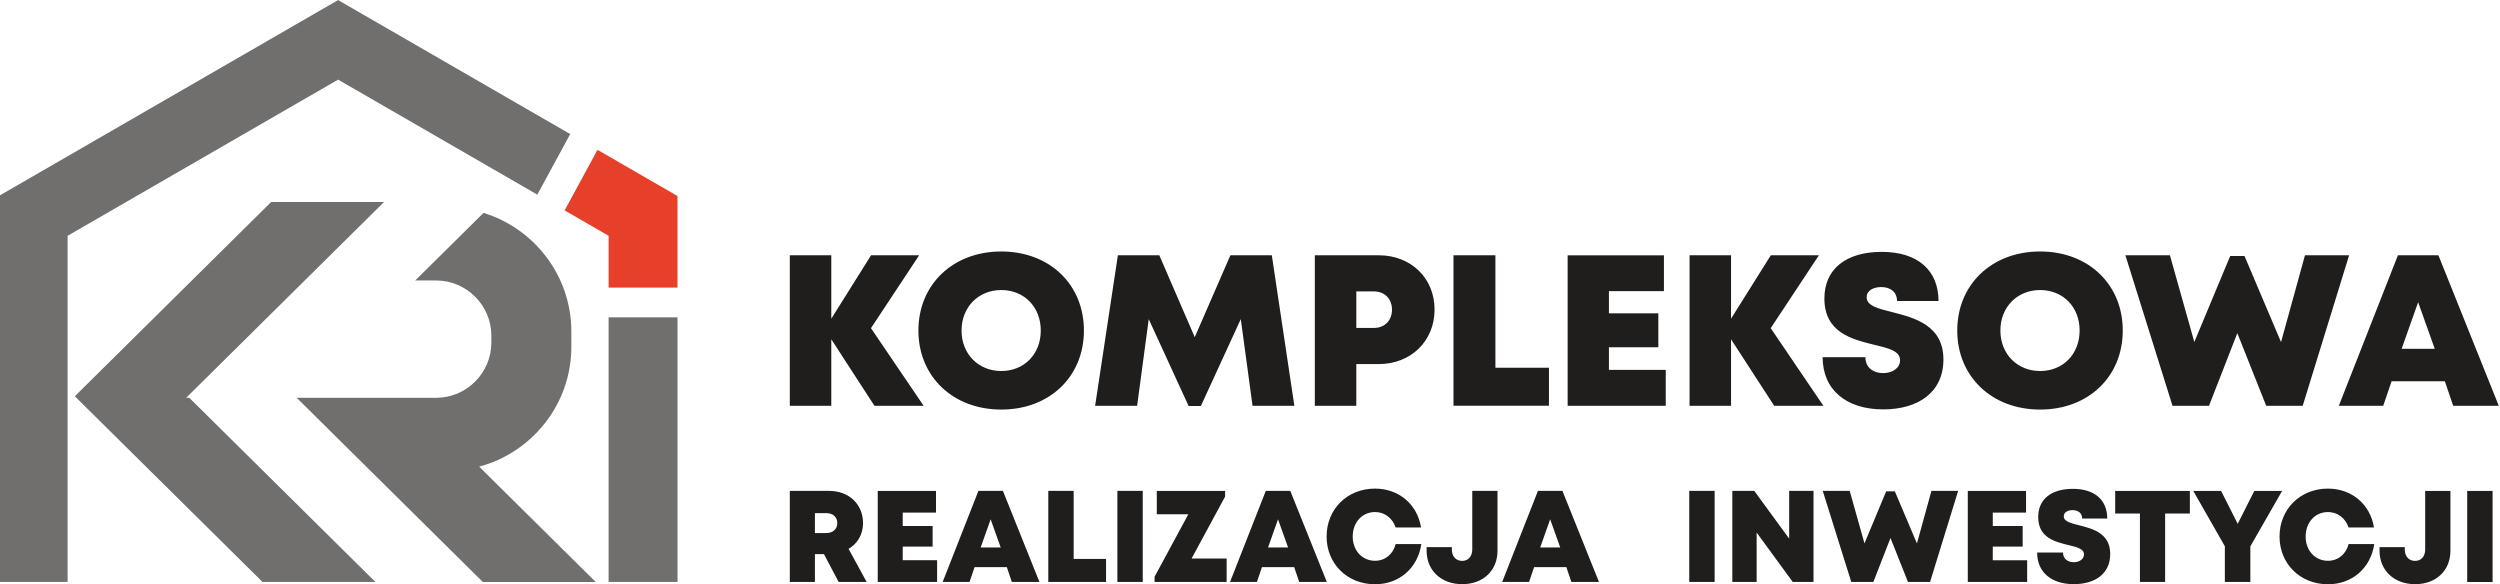 <?xml version="1.0" encoding="UTF-8"?>
<!DOCTYPE svg PUBLIC "-//W3C//DTD SVG 1.1//EN" "http://www.w3.org/Graphics/SVG/1.1/DTD/svg11.dtd">
<!-- Creator: CorelDRAW (Wersja próbna) -->
<svg xmlns="http://www.w3.org/2000/svg" xml:space="preserve" width="141.4mm" height="33.04mm" version="1.1" style="shape-rendering:geometricPrecision; text-rendering:geometricPrecision; image-rendering:optimizeQuality; fill-rule:evenodd; clip-rule:evenodd"
viewBox="0 0 14140 3304"
 xmlns:xlink="http://www.w3.org/1999/xlink"
 xmlns:xodm="http://www.corel.com/coreldraw/odm/2003">
 <defs>
  <style type="text/css">
   <![CDATA[
    .fil0 {fill:#706F6E}
    .fil2 {fill:#E7402A}
    .fil1 {fill:#201E1D;fill-rule:nonzero}
   ]]>
  </style>
 </defs>
 <g id="Warstwa_x0020_1">
  <path class="fil0" d="M2710.16 2639.34c299.26,-79.72 521.39,-353.82 521.39,-677.29l0 -87.74c0,-314.53 -210.04,-582.35 -496.78,-670.2l-386.35 382.27 118.46 0c171.74,0 312.24,140.51 312.24,312.25l0 39.1c0,171.73 -140.51,312.24 -312.24,312.24l-150.22 0 -638.51 0 417.14 412.76 635.54 628.85 638.51 0 -659.18 -652.24z"/>
  <polygon class="fil0" points="1061.74,2241.21 2172.11,1142.52 1533.6,1142.52 464.79,2200.09 423.23,2241.21 464.79,2282.34 1484.77,3291.58 2123.28,3291.58 1487.74,2662.73 1070.59,2249.97 1052.88,2249.97 "/>
  <path class="fil0" d="M1929.28 10.28l1295.75 748.1 -185.95 342.53 -1126.76 -650.54 -1529.91 883.3 0 1957.91 -389.77 0 0 -2182.77c639.91,-369.41 1279.85,-738.77 1919.67,-1108.33l16.97 9.8zm1902.72 1818.51l0 1462.79 -389.77 0 0 -1496.73 389.77 0 0 33.94z"/>
  <g id="_475196296">
   <path class="fil1" d="M5224.08 2295.06l-297.92 -438.98 272.58 -412.22 -271.97 0 -224.96 358.72 0 -358.72 -234.69 0 0 851.2 234.69 0 0 -376.15 244.01 376.15 278.26 0zm439.18 21.48c272.99,0 467.35,-186.25 467.35,-447.08 0,-260.83 -194.36,-447.08 -467.35,-447.08 -273.6,0 -468.77,186.86 -468.77,447.08 0,260.22 195.17,447.08 468.77,447.08l0 0zm0 -218.07c-129.51,0 -224.76,-96.47 -224.76,-229.01 0,-132.54 95.25,-229.01 224.76,-229.01 129.5,0 223.34,95.86 223.34,229.01 0,133.35 -93.84,229.01 -223.34,229.01l0 0zm1657.61 196.59l-127.48 -851.2 -234.28 0 -201.66 463.09 -200.43 -463.09 -234.29 0 -128.69 851.2 237.53 0 65.66 -490.05 225.57 491.27 69.31 0 225.77 -491.47 66.48 490.25 236.51 0zm477.88 -851.2l-362.16 0 0 851.2 234.69 0 0 -235.9 127.47 0c180.98,0 315.15,-129.71 315.15,-308.26 0,-178.35 -134.17,-307.04 -315.15,-307.04l0 0zm-28.17 411.01l-99.3 0 0 -206.72 99.3 0c61.82,0 102.55,42.76 102.55,103.36 0,60.6 -40.73,103.36 -102.55,103.36l0 0zm687.45 225.16l0 -636.17 -237.12 0 0 851 539.9 0 0 -214.83 -302.78 0zm642.05 11.96l0 -127.68 279.48 0 0 -192.13 -279.48 0 0 -125.45 311.09 0 0 -202.67 -544.56 0 0 851 554.9 0 0 -203.07 -321.43 0zm1212.96 203.07l-297.92 -438.98 272.58 -412.22 -271.97 0 -224.96 358.72 0 -358.72 -234.69 0 0 851.2 234.69 0 0 -376.15 244.01 376.15 278.26 0zm338.45 20.47c197.6,0 340.48,-96.47 340.48,-282.11 0,-193.95 -163.75,-235.7 -289,-267.93 -80.46,-20.06 -145.11,-35.87 -145.11,-84.1 0,-39.73 40.33,-57.76 82.49,-57.76 48.84,0 89.17,25.13 89.17,78.83l234.69 0c0,-173.07 -116.74,-277.85 -321.03,-277.85 -201.24,0 -324.47,96.06 -324.47,263.67 0,193.34 157.07,230.83 280.29,261.44 81.68,19.45 147.75,34.85 147.75,88.16 0,46.41 -46.82,72.55 -95.86,72.55 -53.31,0 -100.12,-29.59 -100.12,-90.19l-241.99 0c0,185.24 134.78,295.29 342.71,295.29l0 0zm887.48 1.01c272.99,0 467.35,-186.25 467.35,-447.08 0,-260.83 -194.36,-447.08 -467.35,-447.08 -273.6,0 -468.77,186.86 -468.77,447.08 0,260.22 195.17,447.08 468.77,447.08l0 0zm0 -218.07c-129.51,0 -224.76,-96.47 -224.76,-229.01 0,-132.54 95.25,-229.01 224.76,-229.01 129.5,0 223.34,95.86 223.34,229.01 0,133.35 -93.84,229.01 -223.34,229.01l0 0zm1497.91 -654.61l-135.39 491.06 -206.51 -486.8 -81.07 0 -202.87 486.4 -138.01 -490.66 -251.92 0 266.51 851.2 206.51 0 160.11 -410.81 163.35 410.81 206.52 0 262.45 -851.2 -249.68 0zm838.23 851.2l257.99 0 -341.49 -851.2 -229.01 0 -334.2 851.2 251.1 0 47.23 -138.62 301.36 0 47.02 138.62zm-104.17 -322.24l-187.27 0 93.23 -263.47 94.04 263.47z"/>
   <path class="fil1" d="M4743.42 3291.58l158.44 0 -102.28 -187.14c50.9,-30.29 81.68,-81.92 81.68,-145.56 0,-107.92 -80.45,-182.36 -191.19,-182.36l-222.95 0 0 515.06 142.01 0 0 -157.46 51.14 0 83.15 157.46zm-134.29 -389.24l64.39 0c39.48,0 62.29,23.67 62.29,56.17 0,32.37 -22.81,56.41 -62.29,56.41l-64.39 0 0 -112.58zm496.67 266.36l0 -77.26 169.11 0 0 -116.25 -169.11 0 0 -75.91 188.24 0 0 -122.64 -329.52 0 0 514.94 335.77 0 0 -122.88 -194.49 0zm617.21 122.88l156.12 0 -206.64 -515.06 -138.58 0 -202.22 515.06 151.94 0 28.58 -83.88 182.35 0 28.45 83.88zm-63.03 -194.99l-113.31 0 56.41 -159.42 56.9 159.42zm412.67 64.88l0 -384.95 -143.49 0 0 514.94 326.7 0 0 -129.99 -183.21 0zm247.22 130.11l143.49 0 0 -515.06 -143.49 0 0 515.06zm419.53 -132.32l189.72 -350.49 0 -32.13 -386.3 0 0 132.2 178.31 0 -190.82 353.06 0 29.56 407.64 0 0 -132.2 -198.55 0zm609 132.32l156.12 0 -206.64 -515.06 -138.58 0 -202.22 515.06 151.94 0 28.58 -83.88 182.35 0 28.45 83.88zm-63.03 -194.99l-113.31 0 56.41 -159.42 56.9 159.42zm491.63 207.99c137.23,0 242.33,-91.85 261.95,-227.24l-145.08 0c-14.47,57.15 -59.35,94.43 -116.62,94.43 -72.85,0 -126.31,-57.76 -126.31,-137.23 0,-79.71 53.46,-138.45 126.31,-138.45 54.32,0 98.72,34.33 116.5,87.19l143.73 0c-20.97,-130.6 -125.46,-219.76 -260.48,-219.76 -156.72,0 -273.71,116.13 -273.71,271.02 0,154.03 116.99,270.04 273.71,270.04l0 0zm493.24 -0.49c119.44,0 199.64,-77.75 199.64,-189.22l0 -338.35 -142.74 0 0 331.11c0,39.86 -23.3,64.75 -56.9,64.75 -35.32,0 -58.62,-25.38 -58.62,-64.75l0 -13.24 -142.75 0 0 20.35c0,111.84 82.78,189.35 201.37,189.35l0 0zm617.45 -12.51l156.12 0 -206.64 -515.06 -138.58 0 -202.22 515.06 151.94 0 28.58 -83.88 182.35 0 28.45 83.88zm-63.03 -194.99l-113.31 0 56.41 -159.42 56.9 159.42zm729.79 194.99l143.49 0 0 -515.06 -143.49 0 0 515.06zm565.1 -515.06l0 270.16 -197.32 -270.16 -124.23 0 0 515.06 137.6 0 0 -279.48 204.18 279.48 117.36 0 0 -515.06 -137.59 0zm804.6 0l-81.92 297.14 -124.96 -294.56 -49.06 0 -122.75 294.32 -83.52 -296.9 -152.43 0 161.26 515.06 124.97 0 96.88 -248.58 98.84 248.58 124.96 0 158.81 -515.06 -151.08 0zm346.93 392.18l0 -77.26 169.11 0 0 -116.25 -169.11 0 0 -75.91 188.24 0 0 -122.64 -329.52 0 0 514.94 335.77 0 0 -122.88 -194.49 0zm458.28 135.27c119.57,0 206.02,-58.38 206.02,-170.71 0,-117.36 -99.08,-142.62 -174.87,-162.12 -48.69,-12.14 -87.81,-21.71 -87.81,-50.89 0,-24.04 24.41,-34.95 49.92,-34.95 29.55,0 53.95,15.2 53.95,47.7l142.01 0c0,-104.73 -70.63,-168.13 -194.25,-168.13 -121.77,0 -196.33,58.13 -196.33,159.55 0,116.99 95.04,139.68 169.6,158.19 49.42,11.78 89.4,21.1 89.4,53.35 0,28.08 -28.33,43.9 -58.01,43.9 -32.25,0 -60.58,-17.9 -60.58,-54.57l-146.42 0c0,112.09 81.55,178.68 207.37,178.68l0 0zm656.46 -527.33l-422.35 0 0 127.79 139.92 0 0 387.15 142.5 0 0 -387.15 139.93 0 0 -127.79zm521.92 -0.12l-157.34 0 -93.93 186.16 -93.94 -186.16 -157.46 0 178.68 313.21 0 201.85 144.21 0 0 -201.49 179.78 -313.57zm259 528.06c137.23,0 242.33,-91.85 261.95,-227.24l-145.08 0c-14.47,57.15 -59.35,94.43 -116.62,94.43 -72.85,0 -126.31,-57.76 -126.31,-137.23 0,-79.71 53.46,-138.45 126.31,-138.45 54.32,0 98.72,34.33 116.5,87.19l143.73 0c-20.97,-130.6 -125.46,-219.76 -260.48,-219.76 -156.72,0 -273.71,116.13 -273.71,271.02 0,154.03 116.99,270.04 273.71,270.04l0 0zm493.24 -0.49c119.44,0 199.64,-77.75 199.64,-189.22l0 -338.35 -142.74 0 0 331.11c0,39.86 -23.3,64.75 -56.9,64.75 -35.32,0 -58.62,-25.38 -58.62,-64.75l0 -13.24 -142.75 0 0 20.35c0,111.84 82.78,189.35 201.37,189.35l0 0zm294.56 -12.51l143.49 0 0 -515.06 -143.49 0 0 515.06z"/>
  </g>
  <polygon class="fil2" points="3832,1108.81 3379.39,847.52 3193.45,1190.04 3442.23,1333.67 3442.23,1561.03 3442.23,1626.77 3832,1626.77 "/>
 </g>
</svg>
